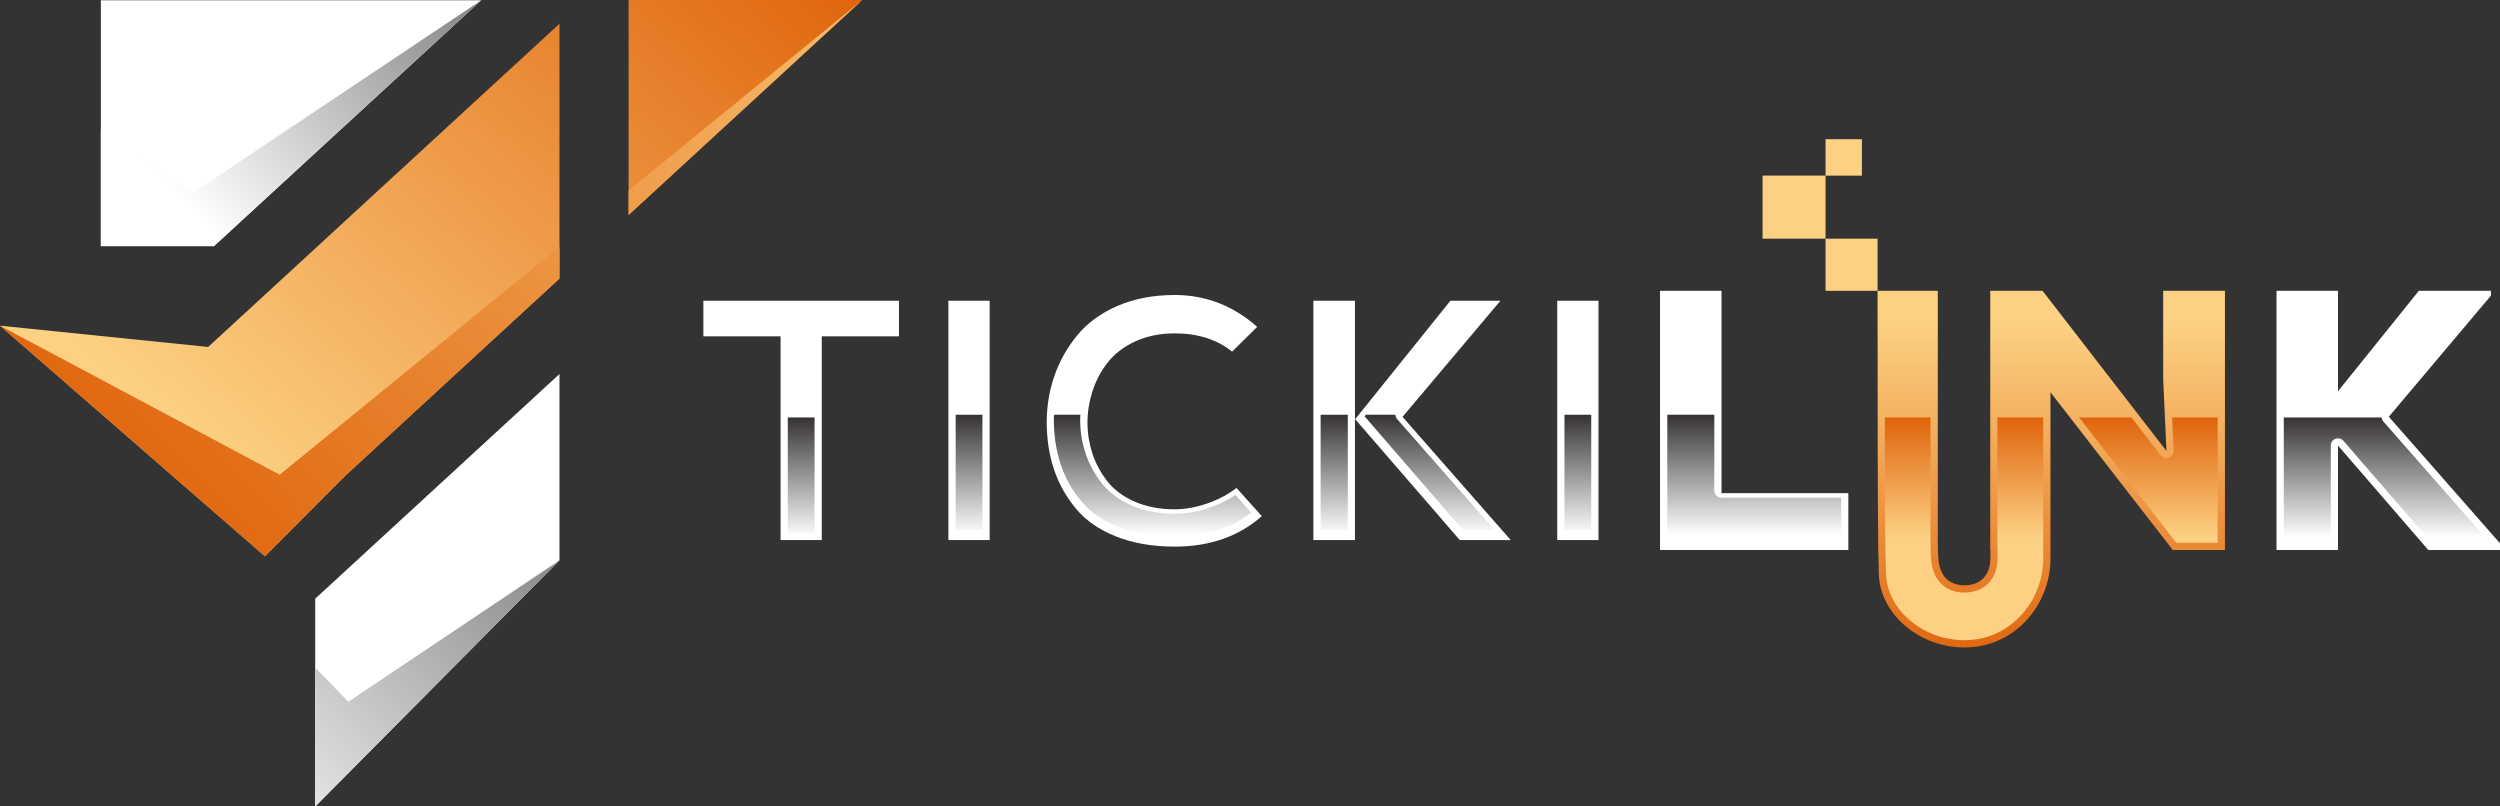 <svg width="217" height="70" viewBox="0 0 217 70" fill="none" xmlns="http://www.w3.org/2000/svg">
<rect x="0" y="0" width="217" height="70" fill="#333333" stroke="none"/>
<path d="M161.613 12.083H158.458V15.245H161.613V12.083Z" fill="url(#paint0_linear_5_373)"/>
<path d="M158.457 15.24H152.992V20.717H158.457V15.24Z" fill="url(#paint1_linear_5_373)"/>
<path d="M162.973 20.717H158.458V25.242H162.973V20.717Z" fill="url(#paint2_linear_5_373)"/>
<path d="M61.053 29.193H67.754V46.877H71.329V29.193H78.031V26.103H61.053V29.193Z" fill="white"/>
<path d="M70.704 36.234H68.379V46.246H70.704V36.234Z" fill="url(#paint3_linear_5_373)"/>
<path d="M138.749 26.103H135.169V46.877H138.749V26.103Z" fill="white"/>
<path d="M138.119 36H135.795V46.012H138.119V36Z" fill="url(#paint4_linear_5_373)"/>
<path d="M85.902 26.103H82.322V46.877H85.902V26.103Z" fill="white"/>
<path d="M85.276 36H82.952V46.012H85.276V36Z" fill="url(#paint5_linear_5_373)"/>
<path d="M105.118 43.581C104.03 43.998 102.961 44.208 101.968 44.208C100.646 44.208 99.467 43.974 98.464 43.529C97.448 43.084 96.636 42.462 96.054 41.697C95.5 40.96 95.08 40.171 94.808 39.329C94.541 38.492 94.393 37.602 94.393 36.679C94.393 35.78 94.536 34.88 94.808 34.01C95.085 33.135 95.51 32.307 96.087 31.542C96.674 30.762 97.495 30.121 98.517 29.643C99.534 29.174 100.693 28.935 101.968 28.935C103.972 28.935 105.648 29.47 106.946 30.523L109.123 28.37C107.056 26.538 104.65 25.605 101.973 25.605C100.125 25.605 98.45 25.926 96.989 26.553C95.548 27.189 94.383 28.035 93.524 29.083C92.636 30.159 91.963 31.35 91.524 32.618C91.08 33.9 90.856 35.249 90.856 36.645C90.856 38.124 91.071 39.511 91.496 40.774C91.916 42.022 92.57 43.175 93.424 44.189C94.264 45.189 95.419 45.987 96.851 46.557C98.312 47.145 100.035 47.446 101.973 47.446C105.003 47.446 107.543 46.557 109.524 44.801L107.328 42.352C106.712 42.84 105.972 43.251 105.118 43.581Z" fill="white"/>
<path d="M105.338 43.931C104.168 44.376 103.037 44.6 101.963 44.6C100.564 44.6 99.3 44.352 98.207 43.869C97.094 43.381 96.197 42.697 95.543 41.836C94.947 41.042 94.493 40.185 94.202 39.281C93.906 38.368 93.758 37.411 93.758 36.44C93.758 36.292 93.767 36.148 93.777 36H91.491C91.486 36.139 91.472 36.273 91.472 36.411C91.472 37.822 91.677 39.143 92.078 40.339C92.469 41.511 93.08 42.587 93.892 43.548C94.665 44.467 95.734 45.203 97.075 45.739C98.464 46.299 100.111 46.586 101.963 46.586C104.588 46.586 106.822 45.887 108.612 44.5L107.232 42.96C106.674 43.343 106.039 43.668 105.338 43.931Z" fill="url(#paint6_linear_5_373)"/>
<path d="M117.609 26.103H114.001V46.877H117.609V26.103Z" fill="white"/>
<path d="M116.989 36H114.631V46.012H116.989V36Z" fill="url(#paint7_linear_5_373)"/>
<path d="M121.781 36.133L130.239 26.103H125.896L117.633 36.382L117.743 36.516L126.707 46.877H131.132L121.738 36.181L121.781 36.133Z" fill="white"/>
<path d="M121.118 36H118.55L118.445 36.134L126.989 46.016H129.738L121.261 36.364C121.175 36.258 121.132 36.134 121.118 36Z" fill="url(#paint8_linear_5_373)"/>
<path d="M149.427 25.242H144.09V47.738H160.438V42.806H149.427V25.242Z" fill="white"/>
<path d="M148.802 42.572V36H144.721V46.877H159.813V43.199H149.427C149.079 43.199 148.802 42.917 148.802 42.572Z" fill="url(#paint9_linear_5_373)"/>
<path d="M193.125 25.242V47.738H188.595L177.98 34.048V48.48C177.98 52.225 175.336 55.569 171.636 56.119C171.278 56.171 170.916 56.2 170.543 56.2H170.51C166.572 56.2 163.178 53.287 163.083 49.824C163.064 49.135 163.05 48.437 163.035 47.738C162.983 45.146 162.973 33.312 162.973 25.242H168.2V46.557C168.2 46.944 168.2 47.341 168.214 47.738C168.219 48.02 168.233 48.298 168.257 48.575C168.381 49.982 169.159 50.776 170.453 50.804C171.851 50.828 172.734 49.996 172.763 48.542C172.768 48.279 172.777 48.006 172.777 47.738H172.753V25.242H177.292L188.046 39.142L187.765 32.881V25.242H193.125Z" fill="url(#paint10_linear_5_373)"/>
<path d="M173.374 36.234V47.561C173.388 47.619 173.397 47.676 173.397 47.738C173.397 48.011 173.393 48.288 173.383 48.556C173.345 50.302 172.214 51.431 170.505 51.431C170.5 51.431 170.433 51.431 170.429 51.431C168.825 51.393 167.779 50.345 167.627 48.633C167.598 48.341 167.589 48.049 167.584 47.762C167.569 47.36 167.569 46.959 167.569 46.562V36.234H163.603C163.613 41.687 163.627 46.26 163.656 47.719L163.708 49.805C163.794 52.928 166.906 55.569 170.51 55.569H170.538C170.872 55.569 171.207 55.54 171.541 55.492C174.853 54.999 177.35 51.981 177.35 48.475V36.234H173.374Z" fill="url(#paint11_linear_5_373)"/>
<path d="M188.538 36.234L188.667 39.109C188.681 39.382 188.514 39.63 188.256 39.726C188.184 39.755 188.113 39.764 188.041 39.764C187.85 39.764 187.669 39.678 187.545 39.52L185.001 36.234H180.466L188.896 47.107H192.495V36.234H188.538Z" fill="url(#paint12_linear_5_373)"/>
<path d="M207.349 36.172L216.212 25.663V25.242H209.955L202.938 33.962V25.242H197.602V47.738H202.938V38.674L210.776 47.738H217V47.159L207.349 36.172Z" fill="white"/>
<path d="M206.733 36.234H198.232V47.111H202.313V38.674C202.313 38.411 202.475 38.176 202.719 38.085C202.79 38.057 202.867 38.047 202.938 38.047C203.115 38.047 203.291 38.124 203.411 38.262L211.062 47.111H216.122L206.876 36.588C206.785 36.488 206.742 36.363 206.733 36.234Z" fill="url(#paint13_linear_5_373)"/>
<path d="M41.77 0.024L18.567 21.367H8.754V0.024H41.77Z" fill="white"/>
<path d="M48.562 32.465V48.638C41.426 55.836 34.462 62.849 27.359 70.005V51.967L48.562 32.465Z" fill="white"/>
<path d="M74.847 0L54.562 18.66V0H74.847Z" fill="url(#paint14_linear_5_373)"/>
<path d="M48.562 2.062V24.18L29.999 41.261L22.992 48.279L0 28.27L18.066 30.116L48.562 2.062Z" fill="url(#paint15_linear_5_373)"/>
<path d="M24.276 41.204L48.562 21.415V24.18L29.999 41.261L22.992 48.279L0 28.27L24.276 41.204Z" fill="url(#paint16_linear_5_373)"/>
<path d="M74.847 0L54.562 18.66V16.531L74.847 0Z" fill="url(#paint17_linear_5_373)"/>
<path d="M48.562 48.638C41.426 55.836 34.462 62.849 27.359 70.005V57.941L30.228 60.916L48.562 48.638Z" fill="url(#paint18_linear_5_373)"/>
<path d="M41.77 0.024L18.567 21.367H8.754V11.265L16.763 16.732L41.77 0.024Z" fill="url(#paint19_linear_5_373)"/>
<defs>
<linearGradient id="paint0_linear_5_373" x1="160.034" y1="60.088" x2="160.034" y2="28.013" gradientUnits="userSpaceOnUse">
<stop stop-color="#DD5901"/>
<stop offset="1" stop-color="#FCD183"/>
</linearGradient>
<linearGradient id="paint1_linear_5_373" x1="155.724" y1="60.088" x2="155.724" y2="28.013" gradientUnits="userSpaceOnUse">
<stop stop-color="#DD5901"/>
<stop offset="1" stop-color="#FCD183"/>
</linearGradient>
<linearGradient id="paint2_linear_5_373" x1="160.715" y1="60.088" x2="160.715" y2="28.013" gradientUnits="userSpaceOnUse">
<stop stop-color="#DD5901"/>
<stop offset="1" stop-color="#FCD183"/>
</linearGradient>
<linearGradient id="paint3_linear_5_373" x1="69.541" y1="46.672" x2="69.541" y2="35.243" gradientUnits="userSpaceOnUse">
<stop stop-color="white"/>
<stop offset="1" stop-color="#231F20"/>
</linearGradient>
<linearGradient id="paint4_linear_5_373" x1="136.959" y1="46.438" x2="136.959" y2="35.008" gradientUnits="userSpaceOnUse">
<stop stop-color="white"/>
<stop offset="1" stop-color="#231F20"/>
</linearGradient>
<linearGradient id="paint5_linear_5_373" x1="84.112" y1="46.438" x2="84.112" y2="35.008" gradientUnits="userSpaceOnUse">
<stop stop-color="white"/>
<stop offset="1" stop-color="#231F20"/>
</linearGradient>
<linearGradient id="paint6_linear_5_373" x1="100.043" y1="46.438" x2="100.043" y2="35.008" gradientUnits="userSpaceOnUse">
<stop stop-color="white"/>
<stop offset="1" stop-color="#231F20"/>
</linearGradient>
<linearGradient id="paint7_linear_5_373" x1="115.807" y1="46.438" x2="115.807" y2="35.008" gradientUnits="userSpaceOnUse">
<stop stop-color="white"/>
<stop offset="1" stop-color="#231F20"/>
</linearGradient>
<linearGradient id="paint8_linear_5_373" x1="124.096" y1="46.438" x2="124.096" y2="35.008" gradientUnits="userSpaceOnUse">
<stop stop-color="white"/>
<stop offset="1" stop-color="#231F20"/>
</linearGradient>
<linearGradient id="paint9_linear_5_373" x1="152.265" y1="46.438" x2="152.265" y2="35.008" gradientUnits="userSpaceOnUse">
<stop stop-color="white"/>
<stop offset="1" stop-color="#231F20"/>
</linearGradient>
<linearGradient id="paint10_linear_5_373" x1="178.048" y1="60.088" x2="178.048" y2="28.013" gradientUnits="userSpaceOnUse">
<stop stop-color="#DD5901"/>
<stop offset="1" stop-color="#FCD183"/>
</linearGradient>
<linearGradient id="paint11_linear_5_373" x1="170.478" y1="46.672" x2="170.478" y2="35.243" gradientUnits="userSpaceOnUse">
<stop stop-color="#FCD183"/>
<stop offset="1" stop-color="#DD5901"/>
</linearGradient>
<linearGradient id="paint12_linear_5_373" x1="186.482" y1="46.672" x2="186.482" y2="35.243" gradientUnits="userSpaceOnUse">
<stop stop-color="#FCD183"/>
<stop offset="1" stop-color="#DD5901"/>
</linearGradient>
<linearGradient id="paint13_linear_5_373" x1="207.176" y1="46.672" x2="207.176" y2="35.243" gradientUnits="userSpaceOnUse">
<stop stop-color="white"/>
<stop offset="1" stop-color="#231F20"/>
</linearGradient>
<linearGradient id="paint14_linear_5_373" x1="74.079" y1="-10.576" x2="24.22" y2="45.426" gradientUnits="userSpaceOnUse">
<stop stop-color="#DD5901"/>
<stop offset="1" stop-color="#FCD183"/>
</linearGradient>
<linearGradient id="paint15_linear_5_373" x1="64.48" y1="-19.122" x2="14.621" y2="36.88" gradientUnits="userSpaceOnUse">
<stop stop-color="#DD5901"/>
<stop offset="1" stop-color="#FCD183"/>
</linearGradient>
<linearGradient id="paint16_linear_5_373" x1="2.138" y1="48.415" x2="75.522" y2="-24.811" gradientUnits="userSpaceOnUse">
<stop stop-color="#DD5901"/>
<stop offset="1" stop-color="#FCD183"/>
</linearGradient>
<linearGradient id="paint17_linear_5_373" x1="13.389" y1="59.69" x2="86.773" y2="-13.536" gradientUnits="userSpaceOnUse">
<stop stop-color="#DD5901"/>
<stop offset="1" stop-color="#FCD183"/>
</linearGradient>
<linearGradient id="paint18_linear_5_373" x1="17.758" y1="73.594" x2="70.292" y2="21.173" gradientUnits="userSpaceOnUse">
<stop stop-color="white"/>
<stop offset="1" stop-color="#231F20"/>
</linearGradient>
<linearGradient id="paint19_linear_5_373" x1="14.675" y1="16.256" x2="53.448" y2="-22.433" gradientUnits="userSpaceOnUse">
<stop stop-color="white"/>
<stop offset="1" stop-color="#231F20"/>
</linearGradient>
</defs>
</svg>
